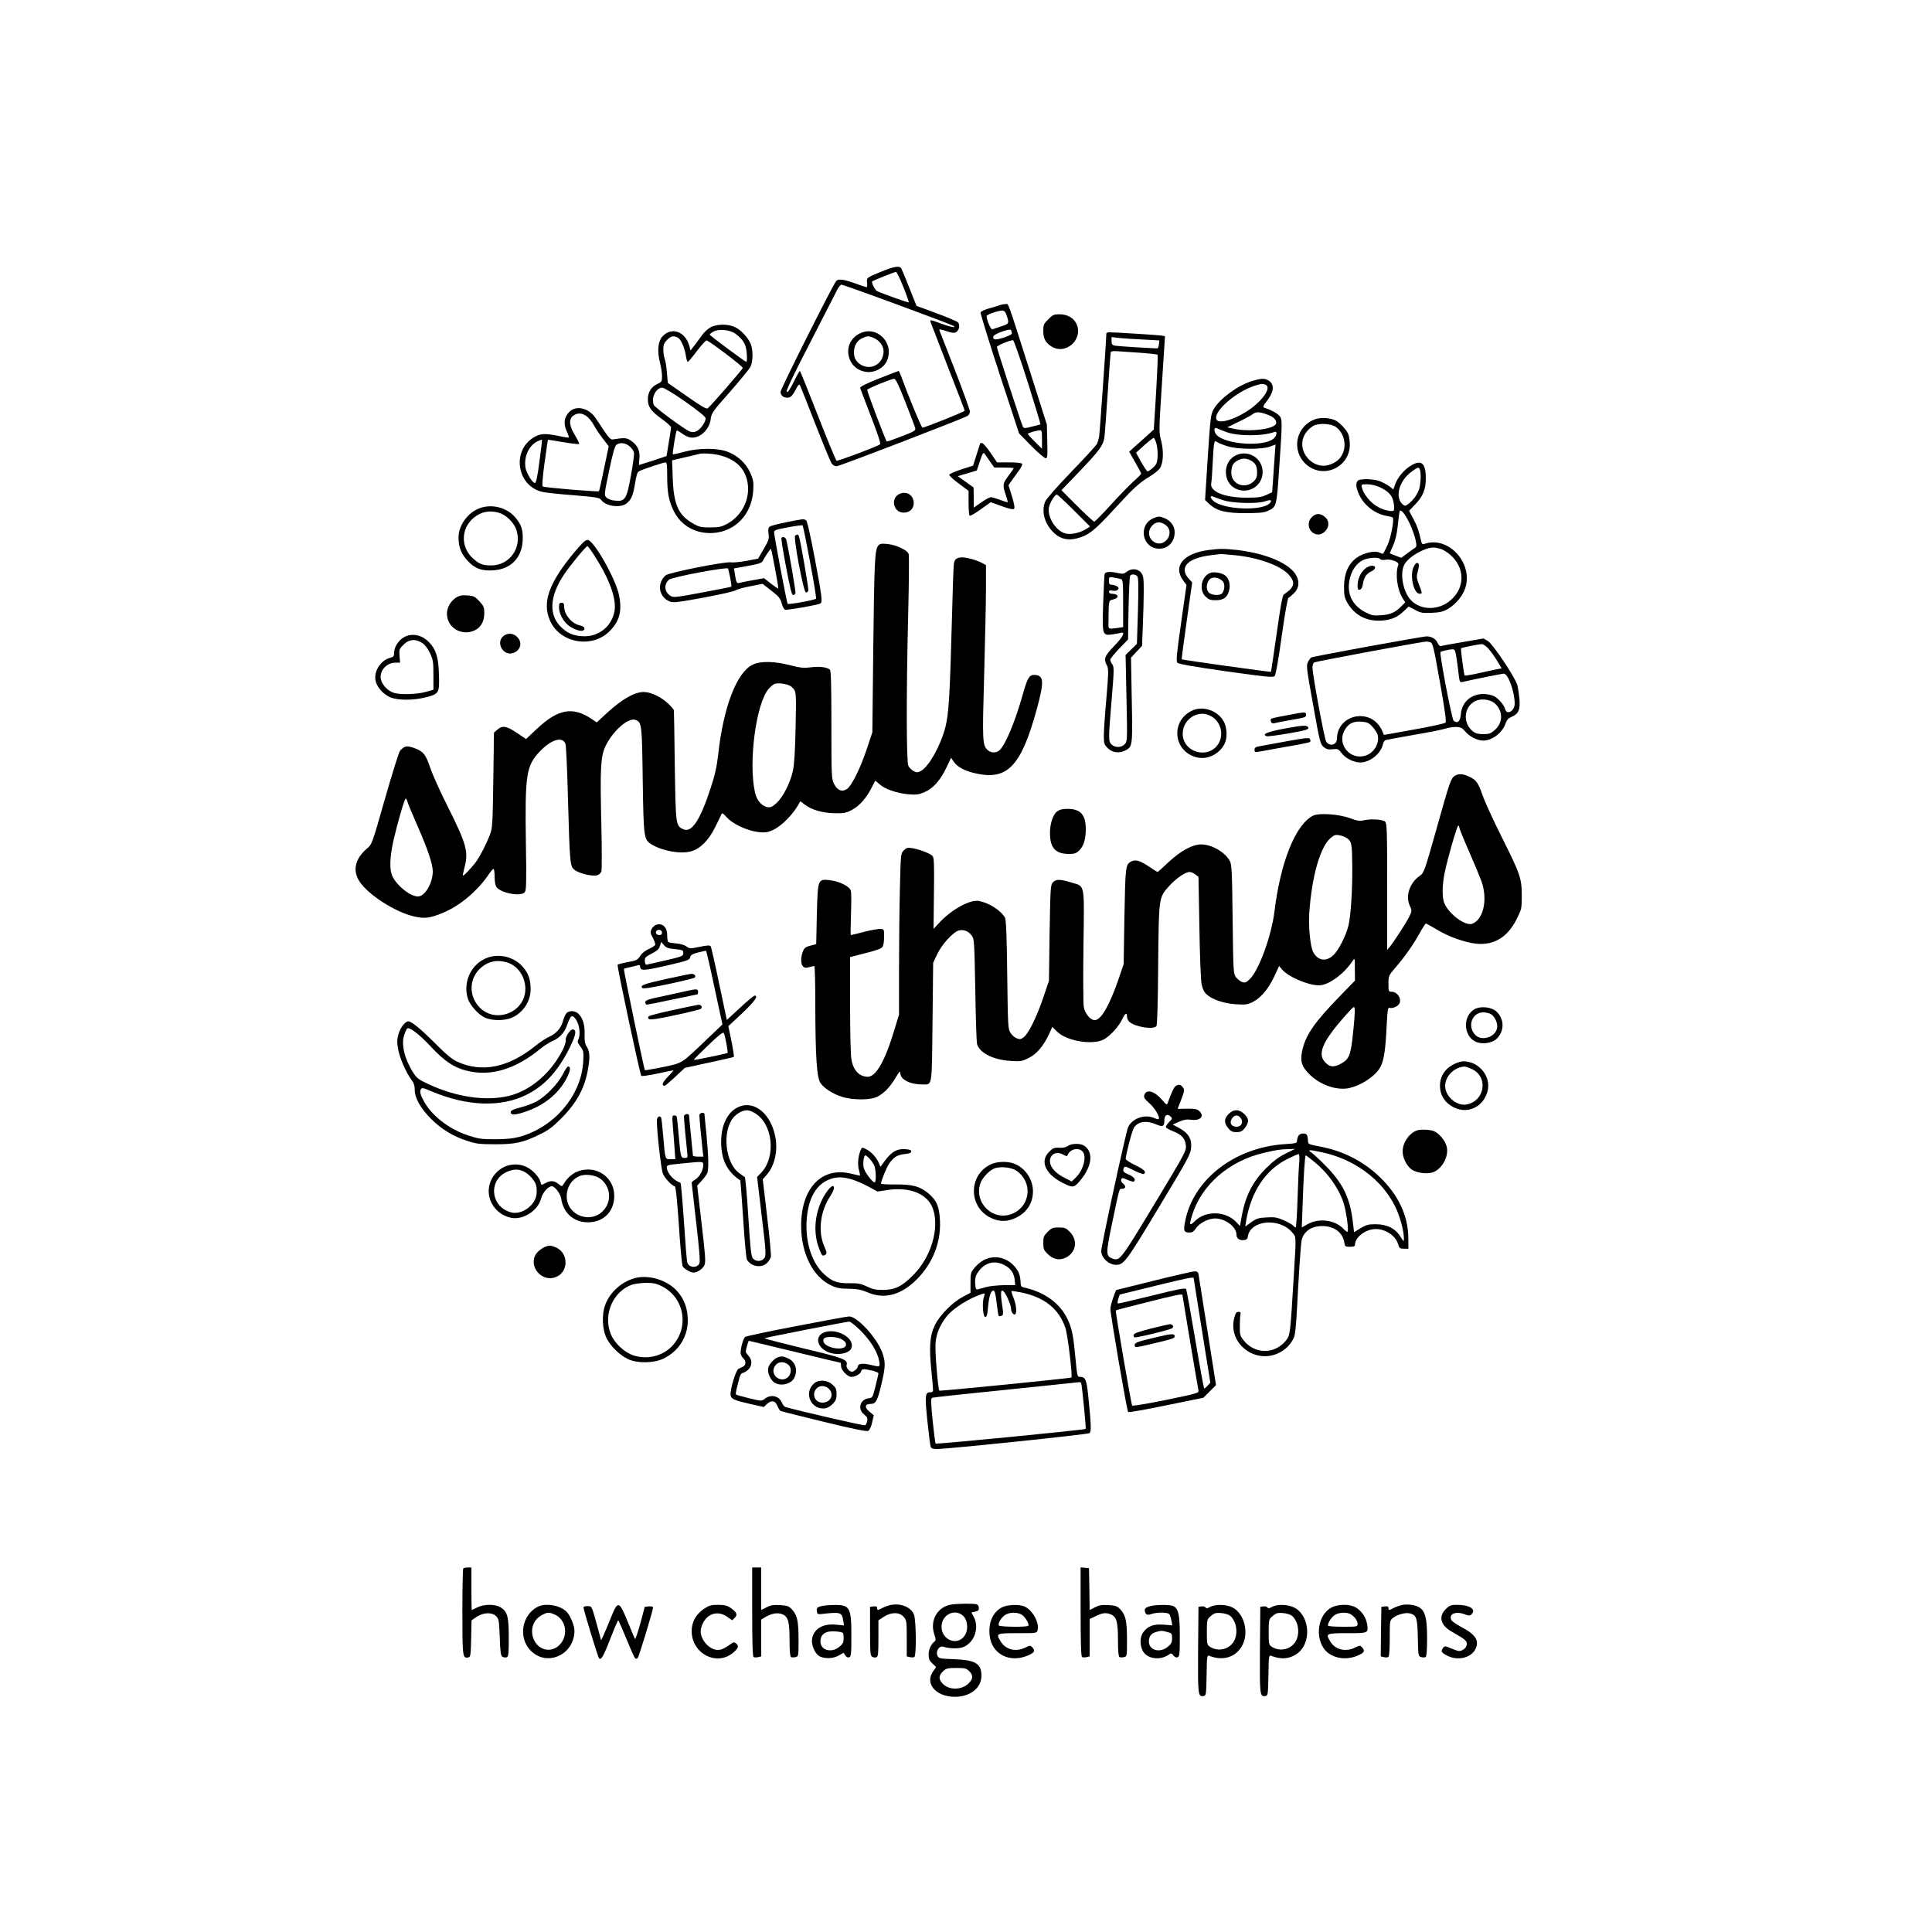 <?xml version="1.0" standalone="no"?>
<!DOCTYPE svg PUBLIC "-//W3C//DTD SVG 20010904//EN"
 "http://www.w3.org/TR/2001/REC-SVG-20010904/DTD/svg10.dtd">
<svg version="1.0" xmlns="http://www.w3.org/2000/svg"
 width="1500pt" height="1500pt" viewBox="0 0 1500 1500"
 preserveAspectRatio="xMidYMid meet">

<g transform="translate(0,1500) scale(0.1,-0.1)"
fill="#000000" stroke="none">
<path d="M6845 12892 c-118 -48 -118 -48 -113 -88 2 -19 1 -34 -4 -34 -4 0
-44 14 -90 30 -88 32 -130 37 -146 18 -29 -36 -432 -838 -432 -861 0 -31 31
-51 66 -43 16 4 33 23 50 58 20 39 28 48 35 37 4 -8 58 -143 119 -300 61 -156
118 -294 126 -306 9 -14 25 -23 39 -23 22 0 960 361 1015 390 12 6 20 21 20
35 0 13 -52 158 -116 322 -64 164 -119 304 -121 310 -3 9 13 6 52 -7 42 -14
62 -17 76 -10 27 15 35 58 16 78 -9 8 -85 40 -169 71 l-152 56 -56 140 c-30
77 -59 146 -63 153 -14 20 -58 13 -152 -26z m168 -119 c26 -64 45 -119 43
-121 -4 -4 -217 73 -247 88 -17 10 -45 67 -37 75 7 7 171 73 184 74 6 1 32
-52 57 -116z m-43 -139 c234 -86 429 -160 435 -165 18 -17 -23 -9 -105 21 -81
30 -81 30 -74 7 4 -12 65 -170 135 -350 71 -181 129 -332 129 -336 0 -7 -308
-131 -328 -131 -8 0 -102 225 -171 413 -6 15 -12 27 -14 27 -2 0 -71 -27 -153
-59 -99 -39 -148 -64 -146 -73 2 -7 40 -106 84 -221 48 -123 78 -211 72 -216
-16 -15 -327 -132 -339 -128 -5 3 -71 160 -145 351 -74 190 -137 346 -140 346
-3 0 -25 -39 -48 -86 -30 -60 -46 -84 -54 -76 -7 7 49 125 180 378 104 203
199 388 211 412 12 23 27 42 34 42 7 0 204 -70 437 -156z m59 -755 c39 -100
74 -191 77 -203 4 -19 -6 -25 -107 -64 -61 -24 -113 -42 -114 -40 -10 9 -155
393 -152 401 3 11 182 84 208 86 13 1 35 -44 88 -180z"/>
<path d="M6673 12410 c-143 -73 -102 -282 58 -298 61 -6 128 30 153 82 66 140
-75 285 -211 216z m111 -34 c44 -19 76 -61 76 -103 0 -93 -89 -150 -170 -108
-40 21 -60 53 -60 98 0 51 22 91 62 110 41 20 50 21 92 3z"/>
<path d="M7760 12630 c-14 -5 -51 -16 -83 -25 -32 -9 -61 -23 -64 -31 -2 -7
64 -222 147 -476 l152 -463 96 -98 c54 -55 103 -96 112 -95 13 3 14 22 11 132
l-3 129 -129 406 c-185 581 -167 531 -192 530 -12 0 -33 -4 -47 -9z m51 -67
c27 -73 26 -77 -38 -97 -32 -10 -63 -21 -69 -23 -11 -4 -44 74 -44 103 0 11
86 42 123 43 10 1 22 -10 28 -26z m39 -127 c0 -2 3 -11 6 -19 4 -11 -11 -20
-60 -37 -67 -22 -89 -20 -84 8 4 20 138 67 138 48z m129 -402 c56 -179 101
-327 99 -328 -1 -2 -31 -10 -66 -18 -57 -15 -63 -15 -71 1 -12 23 -201 603
-201 617 0 11 95 51 125 53 6 1 57 -146 114 -325z m111 -446 l0 -72 -55 54
c-30 30 -55 57 -55 61 0 7 63 26 93 28 15 1 17 -9 17 -71z"/>
<path d="M8139 12521 c-35 -34 -39 -44 -39 -87 0 -61 16 -92 59 -121 114 -77
259 55 196 178 -23 43 -71 69 -129 69 -43 0 -53 -4 -87 -39z"/>
<path d="M5517 12459 c-21 -11 -53 -41 -70 -66 -18 -25 -44 -61 -59 -80 l-27
-34 -9 35 c-31 112 -136 150 -207 76 -37 -38 -44 -116 -21 -206 9 -34 16 -81
16 -105 0 -41 -3 -45 -38 -61 -46 -22 -72 -63 -72 -118 0 -59 24 -92 107 -152
40 -28 73 -58 73 -67 -1 -9 -8 -62 -18 -119 l-17 -103 -105 -35 c-58 -18 -107
-34 -108 -34 -2 0 -1 21 2 48 8 58 -14 106 -64 140 -35 24 -52 25 -144 10 -14
-2 -31 15 -62 62 -24 36 -55 82 -69 103 -54 80 -151 103 -205 49 -40 -41 -47
-88 -21 -148 12 -26 20 -49 17 -51 -2 -2 -37 3 -77 12 -113 23 -149 20 -205
-17 -163 -111 -115 -373 76 -417 25 -6 135 -18 245 -26 178 -15 201 -19 213
-37 35 -49 148 -64 196 -27 38 30 51 62 67 157 10 64 17 86 32 94 27 14 188
68 204 68 10 0 13 -25 13 -104 0 -132 12 -195 52 -276 58 -114 173 -177 307
-168 173 13 298 147 309 329 4 67 1 83 -23 138 -34 75 -94 131 -174 163 -80
31 -225 31 -340 0 -46 -13 -85 -21 -87 -19 -5 4 23 178 30 184 2 3 20 -7 39
-21 18 -14 47 -29 64 -32 71 -14 151 57 161 143 5 44 15 59 148 209 78 89 150
177 160 195 21 42 22 131 2 180 -22 51 -77 109 -123 130 -54 25 -139 24 -188
-2z m196 -52 c60 -46 81 -84 85 -155 3 -38 1 -63 -5 -61 -19 8 -283 204 -283
211 0 4 12 14 28 23 43 24 132 15 175 -18z m-451 -28 c25 -13 54 -79 63 -141
4 -27 11 -48 15 -48 4 0 36 38 71 85 35 46 69 83 75 82 23 -5 284 -203 281
-214 -2 -11 -244 -290 -272 -313 -10 -8 -48 14 -161 93 l-149 104 -7 79 c-3
43 -11 92 -17 107 -6 16 -11 49 -11 73 0 37 6 51 29 75 32 31 50 35 83 18z
m58 -497 c98 -69 156 -116 158 -128 4 -26 -37 -86 -70 -102 -19 -9 -34 -9 -53
-2 -38 14 -272 187 -279 206 -22 57 17 134 66 134 13 0 91 -47 178 -108z
m-760 -118 c17 -15 40 -44 50 -64 11 -21 41 -67 68 -102 l48 -63 -36 -172
c-19 -94 -37 -174 -40 -177 -7 -6 -423 28 -436 37 -7 4 -1 70 14 184 14 98 25
178 26 179 0 1 54 -8 119 -19 65 -11 120 -17 123 -14 4 3 -11 33 -31 66 -45
73 -51 124 -16 152 32 27 74 24 111 -7z m-372 -348 c-15 -118 -26 -166 -35
-166 -19 0 -65 75 -73 118 -14 85 25 172 92 205 18 9 34 14 36 13 1 -2 -7 -78
-20 -170z m700 119 c16 -14 32 -36 34 -49 3 -13 -8 -92 -23 -175 -33 -185 -45
-206 -122 -198 -30 2 -56 12 -68 24 -19 19 -19 21 20 208 29 137 44 193 57
202 28 20 70 15 102 -12z m684 -66 c142 -30 224 -113 235 -239 11 -118 -53
-237 -158 -295 -47 -26 -64 -29 -134 -30 -71 0 -86 3 -135 31 -113 64 -150
147 -157 354 l-5 136 98 23 c55 13 104 24 109 26 23 8 98 4 147 -6z"/>
<path d="M8590 12412 c0 -38 -51 -767 -56 -797 -3 -22 -12 -50 -18 -62 -6 -13
-96 -110 -199 -217 -106 -110 -194 -210 -202 -230 -33 -78 -3 -180 73 -248 48
-43 105 -56 173 -38 91 24 135 59 284 221 156 170 200 211 284 261 30 18 63
45 75 60 28 39 33 131 11 217 -18 66 -17 78 6 439 l24 372 -30 5 c-32 4 -354
25 -399 25 -14 0 -26 -3 -26 -8z m283 -48 l128 -7 -3 -31 c-2 -17 -7 -31 -13
-31 -79 3 -307 17 -327 21 -23 5 -28 11 -28 36 l0 31 58 -7 c31 -3 115 -9 185
-12z m-20 -103 c70 -5 131 -12 134 -15 4 -3 -2 -135 -11 -294 l-18 -287 -61
-55 c-34 -30 -77 -69 -96 -86 l-34 -31 46 -81 c26 -45 47 -85 47 -89 0 -5 -27
-32 -59 -60 -32 -29 -112 -111 -177 -183 -65 -71 -122 -130 -128 -130 -6 0
-66 55 -133 122 l-122 122 142 148 c152 159 181 199 191 258 3 21 15 176 26
346 11 170 22 314 24 320 3 7 23 10 53 7 26 -2 106 -7 176 -12z m127 -712 c7
-28 10 -74 7 -102 -3 -41 -10 -56 -36 -79 -17 -15 -36 -28 -41 -28 -5 0 -27
33 -50 73 l-40 72 63 57 c34 31 67 57 74 58 6 0 16 -23 23 -51z m-641 -513
l124 -124 -33 -21 c-52 -31 -123 -45 -164 -31 -71 23 -134 125 -123 197 7 38
45 103 62 103 6 0 66 -56 134 -124z"/>
<path d="M9719 12041 c-111 -35 -248 -136 -295 -216 -24 -42 -26 -58 -47 -375
l-21 -332 36 -34 c57 -51 129 -69 283 -68 98 0 139 4 165 16 72 33 71 30 91
325 26 379 26 389 0 417 -20 21 -64 44 -114 60 -15 5 -12 13 23 58 54 72 56
129 3 157 -29 15 -57 13 -124 -8z m105 -27 c40 -15 9 -82 -71 -153 -110 -98
-290 -166 -309 -116 -24 61 153 215 300 261 48 15 59 16 80 8z m8 -230 c53
-17 81 -44 76 -71 -8 -44 -203 -69 -329 -42 l-51 11 88 43 c49 23 98 50 109
59 25 20 50 20 107 0z m-317 -136 c88 -36 289 -36 379 -2 26 10 20 -32 -9 -54
-74 -58 -335 -46 -427 20 -33 23 -41 76 -10 63 9 -4 40 -17 67 -27z m20 -114
c80 -24 262 -24 324 -2 l44 17 -6 -87 c-4 -48 -9 -131 -13 -186 l-7 -98 -46
-21 c-37 -17 -66 -21 -151 -21 -173 0 -289 47 -276 112 3 15 8 83 11 152 3 69
8 137 11 152 5 26 7 27 27 14 12 -8 49 -22 82 -32z m-40 -417 c74 -25 268 -30
328 -9 43 15 56 10 37 -13 -54 -65 -364 -53 -440 17 -25 23 -27 43 -2 33 9 -4
44 -17 77 -28z"/>
<path d="M9593 11464 c-101 -50 -100 -210 1 -258 99 -47 209 21 209 129 0 108
-112 177 -210 129z m117 -39 c37 -19 50 -43 50 -95 0 -30 -6 -47 -24 -65 -67
-67 -176 -27 -176 65 0 51 12 75 48 94 35 20 66 20 102 1z"/>
<path d="M10217 11747 c-156 -50 -197 -246 -74 -354 131 -115 337 -21 337 155
0 28 -5 63 -11 79 -12 33 -64 89 -99 108 -38 20 -111 26 -153 12z m155 -62
c90 -67 89 -212 -1 -270 -76 -49 -157 -39 -216 26 -72 80 -55 192 39 251 41
25 139 21 178 -7z"/>
<path d="M7610 11558 c-1 -2 -13 -41 -28 -88 l-27 -85 -93 -30 c-53 -17 -92
-35 -92 -42 0 -7 34 -38 75 -68 l75 -56 0 -94 c0 -52 4 -96 9 -99 5 -3 43 19
86 50 l77 55 86 -31 c57 -21 89 -27 95 -21 7 7 2 39 -16 97 l-27 87 25 36 c14
20 39 55 56 78 17 22 28 46 25 52 -5 7 -44 11 -101 11 l-94 0 -51 75 c-28 41
-57 75 -65 75 -8 0 -15 -1 -15 -2z m77 -142 l33 -46 75 0 c41 0 75 -2 75 -5 0
-3 -18 -30 -40 -59 -46 -60 -47 -72 -21 -149 11 -32 17 -57 13 -57 -4 0 -31 9
-60 20 -29 11 -60 20 -69 20 -9 0 -43 -18 -75 -41 l-58 -40 0 78 -1 78 -61 44
-62 44 74 22 74 22 24 73 c20 60 27 70 36 58 6 -9 26 -36 43 -62z"/>
<path d="M10948 11381 c-52 -33 -101 -94 -118 -147 l-12 -34 -32 25 c-18 13
-52 31 -75 40 -52 18 -152 20 -169 3 -19 -19 -14 -60 14 -116 40 -81 125 -144
213 -158 23 -4 43 -9 45 -13 11 -20 -16 -160 -43 -217 -16 -35 -32 -64 -35
-64 -3 0 -16 5 -29 11 -36 16 -125 -5 -175 -42 -64 -47 -97 -124 -97 -224 0
-69 4 -86 27 -127 58 -97 150 -144 267 -136 75 6 120 25 172 75 l36 34 49 -26
c44 -24 57 -26 130 -23 65 3 90 9 127 31 60 36 112 98 133 160 63 189 -122
400 -304 348 -30 -9 -32 -8 -38 17 -19 84 -29 113 -60 172 l-34 64 44 46 c62
63 86 119 86 205 0 123 -36 151 -122 96z m76 -27 c11 -29 6 -124 -9 -160 -17
-42 -44 -78 -80 -106 -22 -17 -28 -18 -42 -6 -67 55 -32 185 69 258 47 34 54
36 62 14z m-309 -138 c68 -32 97 -65 106 -123 4 -27 4 -52 0 -56 -14 -15 -93
6 -139 37 -50 33 -97 94 -108 139 -6 27 -6 27 42 27 30 0 68 -9 99 -24z m230
-281 c18 -38 38 -95 45 -125 10 -48 9 -56 -6 -65 -9 -5 -36 -25 -60 -43 l-45
-33 -44 17 c-25 9 -45 18 -45 19 0 1 12 28 26 59 17 38 29 87 36 153 5 54 12
104 14 112 8 24 43 -18 79 -94z m236 -195 c19 -5 54 -26 77 -46 116 -99 119
-254 6 -353 -93 -82 -234 -82 -311 1 -60 64 -86 205 -50 274 30 58 151 130
222 133 11 1 36 -4 56 -9z m-465 -81 c4 -6 20 -8 40 -5 41 8 109 -17 101 -38
-26 -66 -10 -192 33 -261 l20 -32 -32 -32 c-46 -47 -84 -63 -158 -68 -57 -4
-72 -1 -120 24 -102 53 -146 145 -121 257 15 67 52 121 99 145 40 22 127 28
138 10z"/>
<path d="M10973 10593 c-28 -68 4 -203 49 -203 22 0 22 2 -9 82 -15 41 -16 53
-5 93 7 26 10 51 7 56 -12 18 -26 8 -42 -28z"/>
<path d="M10625 10601 c-48 -21 -85 -84 -85 -147 0 -28 4 -35 17 -32 12 2 20
16 24 41 9 55 26 82 66 101 51 24 30 58 -22 37z"/>
<path d="M6990 11168 c-79 -29 -58 -148 27 -148 46 0 77 30 77 73 0 60 -50 95
-104 75z"/>
<path d="M3726 11055 c-93 -33 -166 -133 -166 -227 0 -75 19 -124 67 -178 57
-63 109 -84 201 -78 136 7 224 96 230 232 4 82 -10 125 -60 182 -65 74 -178
103 -272 69z m147 -36 c52 -14 112 -71 133 -124 53 -139 -45 -285 -192 -285
-65 0 -92 10 -139 52 -100 87 -98 234 3 318 57 47 121 60 195 39z"/>
<path d="M10185 10985 c-50 -49 -17 -135 51 -135 37 0 77 41 77 80 0 24 -7 40
-27 57 -35 30 -71 29 -101 -2z"/>
<path d="M8954 10976 c-121 -53 -86 -236 46 -236 70 0 120 53 120 128 0 47
-29 88 -76 108 -41 17 -50 17 -90 0z m104 -59 c31 -28 30 -80 -3 -112 -71 -72
-178 28 -115 108 32 40 75 42 118 4z"/>
<path d="M6103 10945 c-62 -12 -119 -27 -127 -34 -11 -10 -14 -24 -9 -56 5
-39 1 -52 -38 -118 l-43 -74 -93 -18 c-51 -9 -104 -14 -117 -11 -37 9 -484
-79 -508 -101 -70 -63 -54 -168 32 -203 27 -11 60 -7 263 30 127 24 239 49
247 56 9 7 60 22 113 32 l98 19 68 -53 c58 -45 70 -60 80 -98 6 -24 17 -46 26
-50 15 -5 256 37 275 49 17 11 12 53 -44 350 -34 179 -59 291 -68 296 -17 11
-23 11 -155 -16z m186 -307 c29 -153 50 -282 47 -286 -6 -10 -214 -48 -221
-40 -6 6 -105 529 -105 555 0 17 16 22 108 39 59 11 110 18 113 15 4 -3 30
-131 58 -283z m-271 -56 c16 -84 27 -152 24 -152 -3 0 -29 18 -58 40 l-52 41
-89 -16 c-48 -9 -96 -18 -105 -21 -18 -5 -23 5 -33 72 l-6 41 106 19 c85 15
109 23 117 39 24 44 60 97 64 93 2 -3 17 -73 32 -156z m-348 -71 c6 -34 10
-64 8 -66 -2 -2 -103 -22 -226 -45 -210 -39 -225 -41 -248 -25 -47 30 -51 90
-9 125 24 20 448 100 457 86 3 -6 11 -40 18 -75z"/>
<path d="M6174 10842 c-17 -10 65 -442 83 -442 8 0 16 6 19 14 4 11 -57 367
-72 419 -6 18 -13 21 -30 9z"/>
<path d="M6067 10823 c-3 -5 13 -106 36 -225 29 -156 44 -218 54 -218 8 0 16
6 19 14 4 10 -49 318 -71 414 -5 21 -29 30 -38 15z"/>
<path d="M4464 10718 c-201 -240 -257 -393 -194 -536 79 -181 340 -221 473
-72 70 76 87 153 63 270 -27 128 -193 421 -242 428 -16 2 -40 -19 -100 -90z
m156 -40 c113 -176 168 -330 151 -423 -21 -115 -117 -195 -232 -195 -74 0
-124 18 -173 62 -108 95 -103 245 14 419 50 74 170 219 181 219 4 0 31 -37 59
-82z"/>
<path d="M4340 10285 c0 -45 30 -105 70 -138 39 -33 106 -55 121 -40 16 16 4
30 -31 38 -62 14 -120 84 -120 145 0 23 -4 30 -20 30 -16 0 -20 -7 -20 -35z"/>
<path d="M6819 10764 c-27 -31 -31 -116 -39 -799 l-7 -650 -42 -127 c-51 -152
-116 -284 -153 -312 -39 -28 -77 -14 -103 39 -19 38 -20 60 -20 457 0 296 -3
420 -11 428 -20 20 -84 28 -148 19 -54 -7 -78 -5 -161 16 -125 32 -231 34
-292 4 -123 -59 -227 -330 -267 -697 -11 -97 -25 -159 -59 -262 -82 -251 -147
-348 -212 -318 -59 26 -59 34 -66 498 -3 234 -6 426 -7 427 -48 70 -141 129
-216 139 -74 11 -180 -47 -312 -169 l-71 -66 -38 26 c-148 100 -263 79 -428
-77 l-83 -78 -65 44 c-84 57 -116 64 -155 31 l-29 -25 -5 -369 c-5 -342 -7
-372 -26 -423 -28 -72 -70 -155 -104 -205 -31 -44 -100 -118 -106 -113 -2 2 3
28 11 58 34 127 19 182 -131 482 -58 115 -119 251 -135 301 -34 102 -55 126
-131 152 -50 17 -68 13 -101 -22 -10 -11 -61 -175 -118 -374 -101 -354 -101
-354 -140 -387 -93 -80 -114 -172 -57 -257 68 -103 277 -237 422 -270 82 -19
124 -14 223 27 132 54 270 170 357 299 18 27 36 46 39 42 4 -3 7 -31 7 -60 0
-30 5 -63 11 -75 27 -50 195 -84 224 -44 11 15 13 83 8 375 -8 540 2 604 108
717 89 93 176 119 199 59 5 -13 14 -196 19 -407 15 -527 16 -542 51 -571 32
-27 136 -53 175 -43 14 4 29 17 34 29 4 12 4 173 0 357 -11 444 -6 536 32 617
56 118 178 224 232 204 50 -19 51 -28 57 -466 7 -454 8 -464 71 -502 84 -51
224 -75 304 -53 71 20 137 85 188 189 24 48 46 94 49 101 3 11 14 4 36 -21 67
-76 235 -137 323 -118 74 17 175 106 236 209 l17 29 33 -25 c55 -42 138 -66
233 -68 77 -1 90 2 139 29 57 31 111 94 151 175 12 25 24 46 25 48 1 1 16 -11
34 -27 39 -37 135 -70 226 -78 60 -5 79 -2 123 17 67 29 123 92 170 191 l36
76 21 -31 c28 -42 89 -74 177 -92 242 -52 347 61 468 502 59 216 55 264 -22
264 -37 0 -52 -25 -87 -151 -60 -213 -135 -392 -181 -434 -25 -22 -65 -22 -90
0 -43 39 -44 61 -29 590 8 275 14 578 14 674 l0 174 -40 21 c-22 11 -67 26
-100 33 -68 14 -101 2 -109 -40 -3 -12 -10 -218 -16 -457 -15 -564 -24 -715
-50 -815 -37 -145 -129 -308 -191 -341 -25 -13 -32 -13 -57 0 -15 8 -33 26
-40 41 -15 34 -16 564 -1 1172 6 245 8 456 4 470 -7 31 -93 72 -167 80 -44 4
-56 2 -69 -13z m-692 -1085 c12 -4 30 -20 39 -34 15 -23 16 -53 11 -293 -4
-185 -10 -288 -21 -337 -21 -95 -77 -204 -127 -250 -35 -31 -46 -36 -73 -31
-44 9 -82 54 -95 117 -51 235 9 685 106 800 15 17 36 35 47 39 21 9 74 4 113
-11z m-2963 -905 c4 -14 40 -102 81 -195 76 -172 115 -289 115 -344 0 -92 -61
-195 -115 -195 -58 0 -157 77 -196 152 -27 52 -24 148 6 283 33 144 86 325 95
325 4 0 11 -12 14 -26z"/>
<path d="M9385 10730 c-198 -26 -281 -126 -198 -238 l25 -33 -42 -296 c-36
-253 -40 -297 -28 -309 9 -10 138 -32 377 -66 314 -44 364 -49 377 -37 9 10
28 114 55 309 25 177 46 297 53 299 6 2 26 19 44 37 36 36 43 84 18 133 -49
95 -233 174 -461 201 -100 11 -133 11 -220 0z m197 -40 c188 -18 362 -81 426
-154 52 -60 43 -96 -40 -151 -11 -7 -26 -88 -56 -304 -23 -161 -43 -295 -44
-297 -4 -3 -688 92 -693 97 -2 2 16 137 39 300 l42 297 -28 31 c-57 64 -32
125 66 157 43 15 79 21 181 32 6 1 53 -3 107 -8z"/>
<path d="M9394 10551 c-68 -29 -87 -130 -35 -182 25 -24 38 -29 78 -29 59 0
88 18 103 66 15 45 6 95 -23 122 -25 24 -92 36 -123 23z m99 -64 c19 -21 16
-68 -5 -94 -15 -18 -78 -16 -100 4 -33 29 -19 102 22 116 25 8 64 -4 83 -26z"/>
<path d="M8748 10561 c-20 -16 -31 -18 -64 -11 -63 15 -102 12 -108 -7 -2 -10
-7 -113 -11 -229 -8 -247 -7 -250 74 -239 25 4 54 9 64 12 37 10 15 -33 -53
-103 -75 -77 -83 -100 -55 -153 12 -25 12 -54 -5 -252 -11 -123 -20 -254 -20
-291 0 -61 3 -69 31 -97 35 -35 89 -42 137 -17 55 28 56 36 49 393 l-6 327 43
46 43 46 6 159 c4 88 7 210 7 271 0 97 -3 115 -21 138 -25 32 -75 35 -111 7z
m82 -36 c9 -11 10 -75 5 -269 l-8 -255 -44 -43 -44 -43 7 -336 c7 -335 7 -336
-15 -358 -27 -27 -75 -27 -101 -1 -25 25 -25 40 1 351 19 227 19 251 5 271 -9
12 -16 29 -16 36 0 8 31 46 69 86 l69 71 4 241 c3 133 8 246 12 253 10 16 41
14 56 -4z m-127 -21 c15 -5 17 -23 17 -189 l0 -184 -47 -7 c-68 -9 -68 -9 -67
38 2 179 1 176 34 183 53 12 47 44 -7 45 -14 0 -23 6 -23 15 0 11 7 13 28 9
38 -8 63 19 33 35 -11 6 -29 11 -40 11 -17 0 -21 6 -21 31 0 31 1 31 38 25 20
-4 45 -9 55 -12z"/>
<path d="M3542 10361 c-43 -28 -72 -77 -72 -126 0 -108 115 -177 216 -129 48
23 74 70 74 133 0 46 -4 56 -38 93 -35 37 -45 42 -93 45 -42 3 -61 0 -87 -16z"/>
<path d="M3913 10065 c-70 -49 -6 -165 74 -134 56 21 71 82 28 124 -28 29 -70
32 -102 10z"/>
<path d="M3132 10050 c-41 -25 -72 -76 -72 -117 0 -27 -5 -34 -27 -39 -75 -18
-130 -101 -118 -175 9 -51 56 -106 113 -132 57 -25 176 -26 273 -2 108 27 112
32 107 179 -4 133 -22 193 -76 249 -57 60 -138 75 -200 37z m144 -41 c21 -12
43 -41 61 -77 25 -52 28 -66 28 -172 l0 -115 -60 -17 c-68 -19 -193 -23 -244
-8 -44 12 -87 54 -101 96 -22 66 35 139 110 139 l36 0 -4 52 c-4 49 -2 55 31
88 42 42 91 47 143 14z"/>
<path d="M10618 9980 c-234 -43 -431 -81 -437 -84 -6 -4 -18 -20 -26 -36 -14
-26 -11 -52 40 -332 51 -286 55 -304 81 -327 23 -19 36 -22 71 -18 39 4 45 2
69 -30 31 -41 94 -72 144 -73 76 0 162 69 177 142 3 15 13 30 22 32 9 3 108
21 221 41 113 19 223 41 245 49 22 7 58 12 81 12 34 -1 46 -7 70 -35 32 -39
95 -71 139 -71 71 0 151 62 175 135 8 25 21 39 45 49 55 23 69 55 62 139 -4
40 -11 88 -17 109 -17 60 -190 319 -228 341 l-34 20 -161 -28 c-89 -15 -167
-29 -172 -31 -6 -3 -16 9 -23 24 -14 32 -50 53 -90 51 -15 -1 -219 -36 -454
-79z m486 34 c21 -8 26 -30 82 -347 33 -186 44 -271 37 -278 -6 -6 -116 -30
-244 -53 l-234 -42 -13 30 c-32 73 -95 116 -172 116 -101 0 -180 -77 -180
-175 0 -49 -57 -65 -84 -22 -14 23 -106 520 -106 575 0 17 6 34 13 39 11 7
826 159 869 162 9 0 23 -2 32 -5z m450 -48 c17 -18 48 -61 68 -94 l37 -61 -57
-11 c-31 -7 -95 -20 -142 -31 -46 -10 -86 -16 -88 -14 -6 5 -33 207 -28 212 4
5 134 31 160 32 10 1 33 -14 50 -33z m-245 -80 c6 -41 14 -99 17 -130 6 -50 9
-55 28 -51 86 20 309 65 321 65 34 0 85 -140 85 -234 0 -56 -61 -91 -74 -42
-8 33 -52 83 -88 102 -16 8 -51 15 -78 16 -99 0 -170 -62 -178 -157 -5 -57
-25 -75 -56 -51 -14 11 -112 523 -102 534 7 6 66 20 92 21 19 1 23 -7 33 -73z
m301 -351 c61 -59 59 -148 -6 -204 -29 -26 -43 -31 -88 -31 -39 0 -60 6 -80
21 -77 61 -74 179 7 230 48 30 127 22 167 -16z m-954 -178 c19 -20 36 -48 40
-62 17 -67 -30 -144 -99 -163 -117 -33 -217 90 -159 196 28 53 68 74 131 69
47 -3 59 -9 87 -40z"/>
<path d="M9260 9485 c-174 -78 -153 -319 31 -365 82 -21 175 24 216 104 23 45
21 123 -5 173 -44 84 -158 125 -242 88z m140 -44 c99 -52 110 -195 20 -258
-80 -56 -203 -16 -231 77 -38 128 96 243 211 181z"/>
<path d="M10005 9449 c-148 -28 -144 -26 -138 -49 4 -13 11 -19 22 -16 9 3 57
12 106 21 147 26 145 25 145 46 0 23 -4 23 -135 -2z"/>
<path d="M9966 9342 c-131 -25 -171 -43 -132 -58 8 -3 85 7 171 22 128 22 155
30 153 43 -5 23 -37 22 -192 -7z"/>
<path d="M9990 9245 c-96 -18 -192 -35 -212 -39 -30 -5 -38 -12 -38 -28 0 -17
5 -20 28 -15 15 3 110 20 212 38 102 17 188 35 191 38 4 3 4 13 0 22 -5 13
-26 12 -181 -16z"/>
<path d="M11293 8975 c-29 -20 -38 -46 -143 -421 -90 -319 -95 -332 -126 -353
-79 -55 -113 -155 -79 -232 18 -39 18 -41 -4 -87 -24 -48 -114 -187 -150 -232
l-21 -25 0 491 c0 433 -2 493 -16 505 -20 17 -109 23 -161 11 -36 -8 -53 -6
-110 15 -88 33 -244 43 -289 20 -136 -70 -252 -359 -299 -742 -23 -192 -122
-462 -194 -529 -26 -25 -35 -28 -58 -20 -14 5 -35 22 -47 37 -20 28 -21 41
-26 450 -4 374 -7 426 -22 453 -37 67 -135 125 -217 128 -69 2 -163 -48 -260
-139 -43 -41 -81 -75 -84 -75 -2 0 -35 20 -71 45 -68 45 -101 54 -136 35 -41
-22 -43 -42 -50 -425 l-6 -370 -42 -124 c-70 -201 -134 -311 -182 -311 -36 0
-77 51 -86 105 -4 27 -5 242 -2 478 6 494 15 452 -100 487 -82 25 -114 25
-138 -1 -18 -20 -19 -46 -25 -393 l-5 -371 -43 -127 c-51 -152 -116 -284 -153
-311 -23 -17 -31 -18 -55 -8 -16 6 -38 26 -49 44 -18 30 -19 59 -24 452 -3
294 -9 426 -17 440 -34 58 -123 115 -203 130 -70 13 -219 -70 -314 -176 l-38
-41 3 275 c3 216 1 278 -10 290 -15 19 -99 52 -158 62 -36 6 -46 3 -66 -17
-23 -23 -24 -27 -30 -288 -4 -146 -7 -428 -7 -626 l0 -361 -35 -115 c-74 -247
-144 -368 -208 -368 -67 1 -113 51 -127 137 -6 32 -10 223 -10 425 l0 367 38
10 c20 5 73 19 116 30 43 11 86 26 94 35 10 10 15 36 16 78 1 61 0 63 -25 66
-14 2 -72 -8 -127 -22 -55 -15 -103 -26 -106 -26 -3 0 -2 71 1 158 3 88 3 171
-1 186 -8 34 -91 75 -168 83 -88 9 -89 7 -96 -267 l-5 -230 -45 -12 c-36 -9
-47 -17 -58 -44 -18 -44 -18 -99 1 -118 12 -11 23 -12 47 -5 18 5 36 9 40 9 5
0 8 -141 8 -312 1 -381 11 -545 37 -591 24 -42 94 -88 169 -112 87 -28 225
-27 279 2 52 28 95 73 139 147 30 49 36 55 36 34 0 -48 74 -87 165 -87 86 -1
79 -39 85 481 l5 463 32 68 c36 76 124 172 168 183 37 9 74 -5 99 -39 20 -27
21 -43 28 -420 3 -216 10 -405 13 -420 18 -71 124 -125 262 -134 75 -5 87 -3
138 22 63 30 117 94 160 187 l25 55 38 -37 c72 -72 272 -106 360 -61 48 25
116 98 144 156 24 50 38 58 38 22 0 -13 8 -31 18 -40 44 -40 186 -63 210 -34
7 8 12 177 14 477 5 528 4 520 86 612 53 58 125 108 158 108 12 0 32 -9 45
-19 l24 -19 7 -389 c3 -213 11 -413 17 -443 8 -39 19 -62 40 -81 43 -40 134
-70 228 -76 70 -5 87 -3 126 16 64 31 123 100 169 197 l39 84 24 -28 c47 -56
201 -122 285 -122 74 0 192 85 262 190 17 24 17 23 17 -64 l1 -89 -122 -126
c-185 -190 -255 -290 -283 -399 -23 -90 -14 -134 41 -192 82 -88 212 -137 312
-119 99 19 215 96 252 170 25 48 38 137 46 318 7 130 9 141 25 136 19 -6 59
10 71 29 25 36 -11 96 -57 96 -24 0 -25 2 -25 63 0 61 1 63 56 127 76 89 133
171 185 263 23 42 46 77 49 77 4 0 43 -22 87 -48 93 -56 219 -100 307 -109
137 -13 244 53 313 195 37 74 38 79 38 181 -1 134 -11 163 -160 461 -62 124
-127 265 -144 315 -36 102 -50 120 -106 146 -49 23 -84 24 -112 4z m37 -400
c0 -8 34 -91 75 -184 41 -93 84 -198 97 -233 50 -141 16 -296 -71 -330 -53
-20 -180 73 -217 159 -18 42 -18 135 1 231 23 113 97 372 107 372 4 0 8 -7 8
-15z m-870 -84 c35 -25 38 -45 39 -231 1 -180 -12 -373 -30 -448 -19 -75 -73
-184 -113 -224 -57 -58 -124 -49 -161 21 -22 44 -37 195 -30 301 19 284 85
516 166 584 27 23 39 27 68 21 20 -3 47 -14 61 -24z m45 -1512 c-18 -172 -29
-201 -93 -237 -47 -26 -79 -28 -108 -4 -85 68 -47 165 145 381 66 73 66 73 69
43 2 -17 -4 -99 -13 -183z"/>
<path d="M8206 8699 c-36 -29 -60 -115 -53 -196 7 -94 51 -133 147 -133 43 0
56 5 80 28 34 34 50 87 50 165 0 112 -41 157 -143 157 -40 0 -61 -6 -81 -21z"/>
<path d="M5092 7819 c-12 -5 -27 -20 -34 -34 -10 -23 -8 -33 12 -69 12 -24 20
-48 16 -54 -4 -6 -27 -20 -51 -31 -24 -10 -51 -32 -61 -48 -25 -38 -29 -40
-107 -54 -37 -7 -70 -16 -72 -19 -6 -10 174 -853 184 -863 4 -4 61 4 125 18
65 14 120 25 124 25 3 0 -15 -22 -42 -49 -42 -43 -53 -71 -26 -71 4 0 42 31
83 70 l74 69 188 41 c104 22 191 42 193 45 2 2 -6 57 -19 121 l-24 117 108
101 c96 91 128 136 96 136 -7 0 -58 -43 -114 -95 l-102 -94 -59 280 c-32 154
-62 286 -66 292 -5 9 -27 8 -85 -4 -74 -15 -79 -15 -104 3 -14 11 -48 21 -78
23 -29 3 -57 7 -62 11 -5 3 -9 27 -9 53 0 64 -38 98 -88 80z m48 -59 c0 -13
-7 -20 -19 -20 -22 0 -35 15 -26 30 12 19 45 11 45 -10z m101 -129 c60 -6 64
-8 64 -31 0 -23 -7 -26 -140 -57 -77 -18 -143 -32 -146 -33 -13 0 -18 45 -6
57 7 7 33 23 57 35 33 17 47 31 54 54 l9 31 22 -25 c17 -20 34 -26 86 -31z
m306 -298 l62 -287 -124 -118 c-199 -190 -182 -180 -339 -213 -75 -15 -138
-26 -139 -24 -7 9 -167 782 -163 786 2 3 24 9 48 14 24 5 51 12 61 15 11 3 17
0 17 -9 0 -36 24 -35 205 6 164 38 180 44 183 64 3 23 25 31 123 52 3 0 33
-128 66 -286z m93 -436 c7 -37 11 -70 9 -72 -6 -5 -260 -58 -263 -54 -1 2 49
53 112 113 85 82 116 106 122 95 4 -8 13 -45 20 -82z"/>
<path d="M5171 7399 c-176 -39 -204 -50 -184 -70 7 -7 67 2 204 31 107 23 198
45 203 50 13 13 -3 30 -27 29 -12 -1 -100 -19 -196 -40z"/>
<path d="M5345 7309 c-22 -5 -106 -23 -187 -41 -126 -26 -148 -34 -148 -49 0
-11 6 -19 13 -19 6 0 97 18 200 40 103 22 190 40 192 40 3 0 5 9 5 20 0 22
-11 23 -75 9z"/>
<path d="M5225 7158 c-99 -21 -184 -43 -189 -49 -6 -6 -6 -13 1 -20 9 -9 60
-2 204 29 105 22 196 45 201 50 14 14 1 32 -20 31 -9 -1 -98 -19 -197 -41z"/>
<path d="M3786 7565 c-125 -45 -194 -185 -154 -317 15 -51 82 -126 133 -149
54 -25 156 -25 210 0 87 39 144 126 145 220 0 74 -17 124 -59 172 -66 78 -179
108 -275 74z m147 -36 c91 -25 153 -122 145 -224 -14 -170 -231 -250 -352
-129 -91 91 -85 234 12 314 57 47 121 60 195 39z"/>
<path d="M11444 7162 c-87 -55 -82 -201 9 -248 48 -25 130 -15 167 21 61 59
61 151 0 210 -40 38 -128 47 -176 17z m135 -38 c30 -21 51 -71 44 -107 -13
-69 -118 -103 -168 -53 -66 66 -27 176 62 176 21 0 49 -7 62 -16z"/>
<path d="M4397 7133 c-8 -10 -20 -37 -26 -60 -15 -55 -52 -98 -106 -122 -25
-11 -71 -41 -104 -68 -213 -172 -418 -214 -611 -126 -41 19 -87 57 -176 147
-107 107 -179 166 -203 166 -25 0 -61 -46 -76 -95 -13 -46 -14 -66 -4 -120 12
-69 62 -184 104 -239 18 -24 25 -45 25 -77 0 -64 44 -142 125 -224 82 -82 168
-135 280 -172 70 -23 97 -27 215 -27 158 -1 222 13 350 76 69 33 101 58 170
127 126 128 187 246 210 410 11 77 7 112 -18 151 -11 18 -15 44 -13 91 2 72
-13 123 -48 158 -26 26 -72 27 -94 4z m83 -63 c22 -42 26 -110 10 -141 -9 -15
-5 -26 16 -54 25 -33 26 -40 22 -118 -15 -264 -226 -511 -498 -584 -44 -12
-103 -18 -185 -18 -106 0 -130 3 -209 29 -156 51 -295 162 -354 283 -19 38
-23 57 -16 72 9 19 12 18 94 -16 269 -112 529 -121 725 -24 144 71 250 187
340 371 47 97 53 132 24 138 -20 4 -62 -60 -57 -85 3 -10 -7 -40 -20 -68 -91
-184 -252 -323 -423 -364 -179 -42 -405 -9 -621 91 -76 35 -92 47 -119 89 -67
104 -95 219 -72 289 8 25 19 49 23 54 16 17 95 -43 186 -141 103 -110 174
-159 273 -185 189 -49 383 9 581 173 25 21 66 46 91 57 50 22 89 62 108 113
27 72 31 79 46 79 8 0 24 -18 35 -40z"/>
<path d="M4369 6658 c-38 -74 -133 -172 -206 -211 -28 -15 -85 -36 -125 -46
-58 -15 -73 -23 -73 -37 0 -25 45 -21 132 11 138 50 245 141 304 257 29 57 32
88 9 88 -5 0 -24 -28 -41 -62z"/>
<path d="M11295 6741 c-74 -34 -115 -95 -115 -171 0 -76 41 -137 115 -171 105
-49 223 10 254 128 31 114 -66 234 -189 233 -14 0 -43 -9 -65 -19z m132 -41
c130 -59 103 -248 -40 -275 -77 -15 -167 63 -167 144 0 75 72 147 150 150 8 0
34 -8 57 -19z"/>
<path d="M9128 6568 c-15 -11 -30 -45 -62 -132 -6 -17 -11 -14 -42 23 -61 71
-124 89 -140 38 -5 -17 2 -29 39 -62 43 -37 86 -110 73 -123 -3 -3 -17 0 -31
6 -74 34 -171 2 -206 -68 -16 -32 -209 -922 -209 -963 0 -53 59 -107 115 -107
60 0 77 22 331 444 230 382 248 415 252 466 5 70 -22 113 -93 152 l-50 27 49
22 c38 16 59 20 96 15 71 -9 104 29 60 69 -16 14 -36 18 -94 17 l-73 -1 28 72
c24 62 26 75 15 92 -17 25 -36 29 -58 13z m-51 -280 c-16 -16 -27 -33 -25 -39
2 -7 26 -20 53 -31 69 -26 96 -56 102 -109 5 -43 -2 -56 -245 -459 -264 -437
-268 -442 -326 -421 -51 20 -51 38 -1 277 59 281 54 264 75 264 29 0 35 21 11
39 -14 11 -20 23 -16 33 6 15 10 15 48 -2 23 -10 45 -16 49 -14 20 13 4 36
-37 54 -45 19 -50 26 -39 54 5 13 17 10 75 -20 39 -19 74 -32 79 -29 24 15 4
35 -65 68 -41 20 -75 42 -75 49 2 39 49 220 64 243 31 47 95 58 168 27 56 -24
68 -19 68 28 0 43 23 57 50 30 13 -13 12 -17 -13 -42z"/>
<path d="M5735 6406 c-85 -37 -136 -139 -136 -270 0 -141 46 -233 149 -301 1
-1 11 -135 22 -298 10 -163 23 -305 29 -316 30 -55 114 -69 156 -27 13 13 27
35 30 48 3 12 -10 153 -29 312 l-34 290 34 39 c58 69 83 177 65 283 -32 184
-163 294 -286 240z m127 -49 c140 -84 165 -341 46 -464 l-30 -31 36 -303 c33
-275 35 -305 21 -326 -19 -28 -65 -31 -89 -4 -14 15 -20 69 -36 321 -10 167
-23 306 -27 310 -4 3 -25 18 -45 33 -107 78 -133 322 -45 429 27 33 73 58 107
58 14 0 42 -10 62 -23z"/>
<path d="M9539 6351 c-36 -36 -37 -70 -3 -110 20 -25 34 -31 64 -31 30 0 44 6
64 31 14 17 26 42 26 56 0 36 -51 83 -90 83 -22 0 -41 -9 -61 -29z m94 -32
c28 -39 -5 -79 -52 -64 -27 8 -34 34 -16 61 19 30 49 31 68 3z"/>
<path d="M5430 6341 c0 -20 16 -195 25 -273 l6 -48 -41 0 c-22 0 -40 3 -40 8
0 4 -7 72 -15 152 -8 80 -15 151 -15 158 0 21 -40 14 -40 -7 0 -20 16 -195 25
-273 5 -46 5 -48 -19 -48 -31 0 -31 1 -47 180 -6 74 -13 138 -16 143 -2 4 -11
7 -20 7 -14 0 -15 -11 -9 -82 3 -46 9 -122 13 -170 l6 -88 -36 0 c-44 0 -42
-7 -58 180 -6 74 -13 138 -16 143 -12 20 -33 5 -33 -24 0 -92 33 -378 47 -412
15 -35 66 -90 92 -98 8 -3 18 -104 32 -303 10 -164 24 -306 29 -317 12 -21 60
-49 85 -49 30 0 72 29 85 59 10 25 6 77 -23 323 l-34 293 32 35 c18 19 38 45
44 57 15 29 13 127 -4 303 -8 80 -15 151 -15 158 0 21 -40 14 -40 -7z m30
-387 c0 -39 -29 -92 -61 -111 -16 -10 -29 -21 -29 -25 0 -5 16 -143 35 -309
25 -213 32 -305 25 -319 -21 -38 -81 -33 -94 8 -4 10 -15 153 -26 318 -11 164
-23 300 -27 301 -52 18 -100 70 -105 113 -3 25 -1 25 107 36 177 18 175 18
175 -12z"/>
<path d="M11000 6223 c-61 -23 -110 -95 -110 -163 0 -50 32 -113 70 -140 40
-28 126 -38 170 -20 72 30 122 130 101 202 -14 45 -53 93 -92 113 -27 15 -109
19 -139 8z"/>
<path d="M10080 6181 c-5 -11 -10 -28 -10 -39 0 -17 -10 -20 -95 -25 -393 -26
-715 -278 -775 -606 -13 -70 -7 -81 40 -80 17 0 31 10 45 32 25 40 97 77 149
77 80 0 166 -66 166 -126 0 -29 23 -46 57 -42 21 2 29 9 31 27 19 129 246 150
345 32 32 -38 31 -20 12 -336 -28 -464 -28 -460 -61 -503 -87 -108 -242 -107
-328 1 -28 35 -31 45 -30 110 0 40 2 81 5 92 3 15 -1 20 -16 20 -16 0 -23 -11
-33 -50 -48 -194 159 -357 343 -271 55 25 100 71 122 124 9 21 17 104 23 225
12 233 28 481 35 523 12 70 75 115 160 115 93 0 159 -49 172 -127 5 -32 8 -34
44 -34 29 0 39 4 39 15 0 51 62 107 133 120 83 16 180 -40 202 -115 9 -31 14
-35 45 -35 l35 0 -1 90 c-3 170 -79 330 -222 467 -129 124 -285 203 -467 237
-89 17 -90 18 -90 47 -1 16 -4 35 -8 42 -12 19 -55 14 -67 -7z m-100 -138
c-54 -27 -96 -59 -150 -113 -105 -105 -162 -217 -190 -377 l-13 -72 -28 30
c-82 88 -238 92 -321 9 -43 -42 -47 -34 -23 43 71 235 287 424 557 486 98 23
126 28 193 29 l50 2 -75 -37z m278 12 c255 -53 468 -210 573 -420 38 -77 68
-187 69 -249 0 -29 -1 -29 -29 16 -40 62 -103 93 -192 93 -56 0 -73 -5 -116
-31 l-50 -31 -11 91 c-22 178 -78 291 -207 422 -49 50 -101 98 -115 107 -33
21 -13 22 78 2z m-171 -82 c-4 -38 -9 -166 -13 -285 -4 -120 -10 -218 -14
-218 -4 0 -13 6 -19 14 -6 7 -39 26 -72 41 -53 23 -71 27 -134 23 -64 -3 -79
-8 -120 -37 l-47 -34 7 44 c38 226 150 395 317 479 44 22 85 40 90 40 7 0 8
-25 5 -67z m119 5 c101 -82 185 -198 224 -313 20 -59 43 -212 33 -228 -2 -4
-17 6 -33 23 -64 68 -188 85 -275 37 l-48 -27 7 192 c8 227 17 368 24 368 2 0
33 -23 68 -52z"/>
<path d="M8291 6103 c-15 -11 -39 -16 -67 -14 -39 2 -49 -2 -79 -32 -77 -77
-24 -182 126 -251 61 -29 72 -26 122 36 86 107 97 212 26 262 -30 20 -97 20
-128 -1z m111 -40 c39 -35 12 -147 -52 -208 l-29 -28 -56 29 c-89 44 -130 107
-107 159 15 34 58 43 96 21 22 -13 32 -14 34 -6 16 46 80 64 114 33z"/>
<path d="M6679 6063 c-17 -46 -22 -107 -10 -148 6 -21 9 -40 8 -42 -2 -1 -30
5 -62 13 -231 61 -395 -106 -395 -402 0 -213 89 -393 227 -461 47 -23 72 -28
143 -29 67 -1 98 -7 149 -29 129 -55 259 -19 381 104 122 124 185 283 178 451
-5 112 -24 158 -89 214 -65 55 -124 71 -256 70 -62 -1 -113 2 -113 6 0 21 42
124 63 155 35 51 64 69 122 75 36 4 50 9 50 20 0 11 -14 16 -50 18 -62 4 -103
-21 -155 -90 l-34 -47 -14 32 c-16 39 -57 84 -94 103 -36 19 -37 18 -49 -13z
m73 -60 c15 -16 32 -41 37 -56 13 -35 14 -127 2 -127 -19 0 -79 82 -86 116 -7
38 2 94 14 94 4 0 19 -12 33 -27z m-141 -159 c30 -9 87 -33 128 -55 l74 -40
79 12 c176 26 313 -32 352 -148 51 -151 -15 -373 -153 -512 -86 -88 -144 -116
-236 -116 -55 0 -82 6 -125 27 -46 22 -68 26 -135 25 -93 -1 -133 13 -194 68
-95 86 -147 240 -139 410 9 165 64 275 161 321 61 28 112 30 188 8z"/>
<path d="M6427 5758 c-96 -128 -123 -308 -68 -450 23 -60 27 -64 50 -49 12 8
11 18 -9 63 -51 116 -32 273 45 389 49 72 33 114 -18 47z"/>
<path d="M7695 5961 c-178 -81 -178 -334 -1 -417 65 -31 126 -31 191 0 87 40
135 115 135 208 -1 92 -58 177 -142 212 -50 21 -134 20 -183 -3z m197 -51
c126 -86 111 -269 -27 -331 -147 -67 -305 77 -254 232 14 42 64 96 104 115 45
21 135 13 177 -16z"/>
<path d="M3912 5939 c-56 -28 -98 -80 -112 -140 -28 -114 49 -229 168 -254 93
-19 209 55 233 150 11 44 55 95 83 95 24 0 67 -57 73 -96 17 -113 98 -184 208
-184 129 0 214 95 203 226 -9 105 -97 184 -202 184 -82 -1 -147 -39 -192 -116
-10 -17 -12 -17 -39 4 -32 26 -59 28 -99 7 -36 -19 -33 -19 -40 10 -9 37 -65
96 -111 116 -54 25 -120 24 -173 -2z m145 -30 c40 -15 91 -67 104 -107 6 -19
8 -53 4 -78 -12 -84 -114 -156 -192 -138 -162 38 -187 248 -39 315 47 21 82
24 123 8z m606 -62 c73 -56 88 -160 32 -233 -94 -124 -295 -57 -295 98 0 72
38 131 100 157 43 19 124 8 163 -22z"/>
<path d="M8134 5436 c-30 -30 -34 -40 -34 -86 0 -46 4 -56 33 -85 44 -44 94
-54 144 -28 79 41 93 135 28 200 -29 29 -39 33 -85 33 -46 0 -56 -4 -86 -34z"/>
<path d="M4230 5319 c-14 -6 -37 -22 -52 -36 -88 -85 6 -235 126 -202 111 31
117 190 10 235 -38 16 -50 16 -84 3z"/>
<path d="M7640 5218 c-24 -13 -58 -40 -74 -61 -29 -36 -31 -45 -31 -117 l0
-77 -55 -29 c-84 -44 -181 -141 -221 -221 -41 -84 -47 -173 -26 -373 8 -74 13
-138 10 -142 -2 -5 -13 -8 -23 -8 -37 0 -40 -28 -20 -221 11 -102 22 -193 26
-202 4 -12 18 -17 48 -17 86 0 1172 113 1185 123 15 13 13 65 -10 290 -13 125
-22 147 -63 147 -22 0 -23 5 -35 133 -17 186 -28 243 -62 314 -59 125 -179
212 -339 247 -22 4 -25 11 -27 50 -2 51 -20 90 -60 128 -63 60 -149 73 -223
36z m154 -38 c52 -26 77 -61 84 -115 l4 -43 -88 0 c-49 -1 -111 -7 -139 -15
-27 -8 -57 -16 -65 -18 -11 -3 -16 6 -18 35 -5 53 3 79 35 117 50 59 118 73
187 39z m-56 -296 c6 -53 13 -99 16 -101 3 -3 12 -3 21 1 13 5 15 15 11 44
-18 119 -18 152 -4 152 18 0 68 -106 68 -143 0 -25 22 -52 33 -40 13 13 7 73
-13 124 -12 28 -19 53 -17 55 2 3 37 -3 78 -11 179 -38 289 -126 340 -272 18
-52 58 -378 47 -388 -6 -6 -1019 -107 -1025 -102 -10 11 -34 297 -30 362 4 76
34 148 89 217 50 62 178 142 275 172 21 7 22 5 12 -22 -15 -45 -8 -157 11
-157 11 0 16 18 21 75 7 84 22 130 42 130 10 0 17 -26 25 -96z m656 -622 c6
-10 40 -351 35 -356 -8 -8 -1158 -120 -1165 -114 -3 4 -13 84 -23 178 -14 146
-15 173 -3 178 8 3 267 31 576 62 308 32 564 58 568 59 4 0 9 -2 12 -7z"/>
<path d="M8955 5056 l-290 -72 -22 -59 c-12 -33 -22 -72 -22 -86 -1 -38 128
-792 138 -802 4 -4 137 19 296 52 l288 59 49 49 49 49 -66 420 c-36 230 -68
429 -70 442 -4 17 -12 22 -33 21 -15 -1 -157 -33 -317 -73z m340 -153 c16 -98
45 -281 65 -408 l37 -230 -20 -22 c-11 -13 -23 -23 -27 -23 -4 0 -35 171 -70
379 -35 209 -67 385 -71 393 -6 10 -60 0 -261 -50 -139 -34 -258 -62 -265 -62
-8 0 -8 9 -1 34 l11 35 261 64 c144 36 273 65 287 66 l26 1 28 -177z m-115 44
c0 -7 120 -722 125 -743 4 -19 -10 -23 -252 -73 -141 -29 -259 -48 -263 -44
-7 8 -132 735 -127 739 1 2 108 30 237 62 213 55 280 68 280 59z"/>
<path d="M8935 4685 c-90 -23 -131 -37 -133 -48 -2 -8 1 -17 5 -20 11 -7 284
60 296 72 13 13 -1 31 -21 30 -9 -1 -75 -16 -147 -34z"/>
<path d="M8953 4612 c-122 -29 -143 -37 -143 -53 0 -24 -1 -24 128 6 166 39
182 45 182 59 0 25 -23 23 -167 -12z"/>
<path d="M4943 5080 c-105 -22 -206 -108 -243 -208 -30 -79 -25 -195 12 -267
32 -61 103 -129 166 -158 71 -33 198 -31 272 4 117 56 190 169 190 296 0 91
-26 165 -81 227 -73 83 -208 128 -316 106z m195 -66 c179 -89 217 -328 75
-470 -72 -72 -184 -100 -286 -70 -78 23 -158 97 -187 174 -57 150 21 326 167
378 21 7 70 13 109 14 56 0 80 -5 122 -26z"/>
<path d="M6181 4704 c-211 -40 -389 -78 -396 -84 -14 -12 -35 -85 -35 -123 0
-13 9 -32 20 -42 24 -22 23 -54 -2 -66 -10 -5 -26 -13 -35 -17 -20 -10 -65
-160 -61 -202 4 -32 27 -42 155 -71 l103 -23 23 22 c35 33 65 29 82 -12 8 -19
19 -37 24 -40 4 -3 156 -41 337 -85 230 -56 333 -77 345 -70 10 5 23 32 30 65
l13 56 -34 28 c-40 33 -36 60 9 60 41 0 54 23 85 156 31 132 32 167 7 240 -41
115 -196 285 -259 283 -15 0 -200 -34 -411 -75z m502 -36 c78 -79 132 -168
143 -236 7 -47 10 -47 -71 -28 -58 14 -95 9 -95 -14 0 -13 -30 -40 -45 -40
-22 0 -47 31 -42 52 11 42 -19 54 -335 129 -169 41 -304 76 -302 79 5 5 626
127 657 129 10 1 50 -32 90 -71z m-515 -163 c193 -47 354 -85 357 -85 3 0 5
-12 5 -26 0 -31 50 -84 79 -84 31 0 70 21 76 42 7 21 16 22 85 7 27 -6 50 -16
50 -22 0 -7 -11 -52 -23 -101 -21 -84 -24 -89 -51 -92 -68 -7 -91 -83 -37
-126 24 -19 28 -28 24 -51 -3 -16 -11 -31 -18 -33 -10 -4 -530 116 -616 142
-9 2 -22 18 -29 35 -22 52 -86 66 -132 29 -25 -19 -26 -19 -122 4 -53 13 -99
26 -102 29 -3 3 0 25 6 48 6 24 16 61 21 82 5 20 16 37 24 37 8 0 26 11 41 23
34 30 37 77 6 110 -12 13 -22 27 -22 33 0 13 20 84 24 84 2 0 161 -38 354 -85z"/>
<path d="M6418 4661 c-96 -20 -85 -122 17 -161 72 -27 166 -7 177 38 19 70
-97 143 -194 123z m120 -61 c24 -15 32 -27 30 -43 -7 -48 -157 -26 -174 25 -4
13 -1 24 7 29 26 16 103 10 137 -11z"/>
<path d="M6035 4460 c-26 -10 -61 -49 -70 -78 -9 -32 12 -88 42 -112 48 -38
137 -18 161 35 29 63 6 126 -54 151 -37 16 -50 16 -79 4z m88 -58 c23 -20 22
-67 -3 -92 -52 -52 -139 8 -109 74 21 45 72 53 112 18z"/>
<path d="M6324 4262 c-91 -73 -26 -217 89 -195 14 3 38 18 54 35 22 23 28 38
28 74 0 39 -5 50 -33 75 -38 34 -103 40 -138 11z m119 -53 c33 -45 1 -99 -58
-99 -59 0 -86 69 -44 111 28 28 76 22 102 -12z"/>
<path d="M3597 2823 c-4 -3 -7 -156 -7 -338 0 -353 1 -362 47 -353 16 3 18 18
21 146 l3 142 40 27 c53 35 119 37 151 5 21 -21 23 -34 28 -164 4 -115 8 -143
21 -151 9 -6 24 -7 33 -4 14 6 16 26 16 153 0 164 -10 202 -64 235 -42 26
-129 25 -181 -1 -22 -11 -41 -20 -42 -20 -2 0 -3 74 -3 165 l0 165 -28 0 c-16
0 -32 -3 -35 -7z"/>
<path d="M5840 2486 c0 -232 3 -347 11 -351 5 -4 21 -4 35 -1 l24 6 0 143 0
143 30 18 c50 29 91 37 128 25 51 -17 62 -54 62 -203 0 -77 4 -127 11 -131 5
-4 21 -4 35 -1 24 6 24 7 24 134 0 145 -10 190 -49 234 -25 28 -36 32 -93 36
-52 3 -73 0 -106 -17 l-42 -21 0 165 0 165 -35 0 -35 0 0 -344z"/>
<path d="M8390 2486 c0 -231 3 -347 11 -351 5 -4 21 -4 35 -1 l24 6 0 145 0
145 38 18 c58 30 88 34 126 18 46 -19 56 -57 56 -208 0 -71 4 -119 11 -123 5
-4 21 -4 35 -1 24 6 24 7 24 134 0 145 -10 190 -49 234 -25 28 -36 32 -93 36
-52 3 -73 0 -106 -17 l-42 -21 -2 162 -3 163 -32 3 -33 3 0 -345z"/>
<path d="M6920 2540 c-19 -4 -49 -14 -67 -23 -39 -21 -43 -21 -43 -1 0 11 -8
14 -27 12 l-28 -3 0 -189 c0 -163 2 -190 16 -199 9 -6 24 -7 33 -4 14 5 16 26
16 147 l0 140 40 26 c58 39 123 39 156 1 23 -27 24 -35 24 -167 l0 -140 24 -6
c14 -3 30 -3 35 1 17 10 14 288 -3 330 -24 57 -98 88 -176 75z"/>
<path d="M7378 2541 c-103 -21 -160 -126 -124 -230 12 -36 13 -47 2 -55 -29
-24 -46 -63 -46 -102 0 -34 6 -48 29 -69 l29 -28 -25 -36 c-63 -93 23 -193
167 -195 122 -1 210 68 210 164 0 94 -47 122 -213 128 -112 4 -119 6 -129 28
-15 33 14 79 45 69 51 -16 123 -17 158 -2 84 35 123 148 81 230 l-20 38 29 6
c22 4 29 11 29 28 0 13 -7 26 -16 29 -21 8 -159 6 -206 -3z m97 -84 c35 -29
45 -99 21 -145 -50 -97 -187 -52 -186 60 1 90 100 141 165 85z m50 -432 c33
-32 31 -61 -6 -96 -56 -53 -154 -52 -202 1 -32 36 -30 62 9 98 21 19 36 22
100 22 66 0 78 -3 99 -25z"/>
<path d="M10890 2540 c-19 -4 -49 -14 -67 -23 -39 -21 -43 -21 -43 -1 0 11 -8
14 -27 12 l-28 -3 -3 -192 -2 -193 24 -6 c14 -3 30 -3 35 1 7 4 11 58 11 145
0 138 0 139 26 159 33 26 96 43 128 35 54 -13 61 -34 64 -190 3 -142 4 -144
27 -150 13 -3 29 -3 34 1 7 4 11 59 11 148 -1 195 -21 239 -120 257 -19 3 -51
3 -70 0z"/>
<path d="M4175 2525 c-123 -62 -153 -238 -57 -338 126 -133 343 -35 342 154 0
37 -31 113 -58 142 -48 53 -163 74 -227 42z m129 -59 c93 -39 113 -167 37
-240 -60 -58 -153 -41 -192 36 -39 76 -13 163 61 200 42 22 51 22 94 4z"/>
<path d="M4740 2433 c-24 -59 -50 -121 -58 -138 l-15 -30 -31 115 c-43 154
-40 150 -76 150 -16 0 -30 -4 -30 -9 0 -19 112 -387 121 -396 16 -17 35 16 90
158 29 75 56 137 59 137 3 0 31 -66 64 -145 32 -80 63 -148 68 -151 5 -4 14
-2 19 3 10 10 118 367 119 391 0 9 -11 12 -32 10 l-32 -3 -34 -128 c-20 -70
-38 -125 -41 -122 -3 3 -29 63 -57 133 -69 168 -76 169 -134 25z"/>
<path d="M5464 2508 c-61 -42 -94 -102 -94 -172 1 -177 198 -276 325 -165 39
34 43 50 19 70 -12 10 -19 10 -32 1 -55 -40 -80 -52 -108 -52 -64 0 -134 75
-134 145 0 17 8 45 18 64 39 77 119 97 188 48 l39 -27 20 20 c24 24 15 43 -35
78 -25 17 -47 22 -95 22 -54 0 -69 -4 -111 -32z"/>
<path d="M6372 2529 c-28 -8 -33 -14 -30 -37 2 -22 7 -26 28 -24 159 18 166
16 177 -52 l6 -36 -60 6 c-102 11 -174 -31 -188 -109 -8 -43 19 -111 53 -133
38 -25 110 -23 155 3 l36 21 14 -21 c9 -13 19 -18 30 -14 15 6 17 26 17 167 0
221 -11 241 -137 239 -37 0 -83 -5 -101 -10z m171 -206 c4 -2 7 -22 7 -43 0
-30 -6 -43 -31 -64 -62 -53 -149 -30 -149 39 0 40 17 63 55 75 27 8 99 4 118
-7z"/>
<path d="M7778 2520 c-69 -37 -104 -115 -95 -213 13 -148 155 -223 300 -159
50 22 56 35 32 62 -15 16 -18 16 -53 -1 -72 -37 -152 -18 -191 44 -41 66 -39
67 129 67 149 0 150 0 156 24 14 56 -36 150 -97 181 -40 21 -136 18 -181 -5z
m151 -54 c28 -15 64 -73 55 -88 -7 -12 -222 -10 -229 2 -10 16 23 68 53 84 35
19 85 20 121 2z"/>
<path d="M8920 2527 c-26 -9 -34 -17 -32 -32 6 -32 18 -38 53 -26 43 15 124
14 137 -1 6 -7 13 -30 17 -50 l7 -37 -68 5 c-79 6 -123 -11 -158 -59 -29 -39
-27 -113 3 -155 38 -54 134 -63 196 -18 17 12 21 11 35 -7 11 -13 23 -18 33
-14 15 6 17 26 17 162 0 166 -10 214 -48 234 -27 15 -148 13 -192 -2z m143
-198 c35 -9 37 -12 37 -49 0 -30 -6 -43 -31 -64 -62 -53 -149 -30 -149 39 0
40 17 63 55 74 41 12 44 12 88 0z"/>
<path d="M9396 2524 c-21 -12 -30 -13 -36 -4 -4 6 -18 10 -31 8 l-24 -3 -3
-334 c-2 -351 -1 -365 42 -359 20 3 21 9 24 161 2 146 4 158 20 152 109 -45
214 -10 261 88 47 97 10 236 -75 284 -47 27 -134 30 -178 7z m156 -70 c48 -43
62 -133 30 -193 -36 -67 -124 -88 -187 -47 -24 16 -25 21 -25 114 0 89 2 100
23 119 12 11 29 23 37 26 27 11 101 0 122 -19z"/>
<path d="M9876 2524 c-21 -12 -30 -13 -36 -4 -4 6 -18 10 -31 8 l-24 -3 -3
-334 c-2 -351 -1 -365 42 -359 20 3 21 9 24 161 2 146 4 158 20 152 78 -32
149 -25 208 20 106 81 94 283 -20 350 -50 29 -134 33 -180 9z m156 -70 c48
-43 62 -133 30 -193 -36 -67 -124 -88 -187 -47 -24 16 -25 21 -25 114 0 89 2
100 23 119 12 11 29 23 37 26 27 11 101 0 122 -19z"/>
<path d="M10337 2519 c-117 -62 -132 -271 -26 -352 68 -51 164 -56 249 -12 34
17 37 31 15 55 -15 16 -18 16 -53 -1 -71 -37 -155 -18 -192 44 -40 65 -37 67
129 67 167 0 166 0 155 71 -8 50 -39 97 -83 126 -45 30 -139 31 -194 2z m146
-50 c31 -16 57 -50 57 -76 0 -23 -2 -23 -115 -23 -74 0 -115 4 -115 10 0 24
32 70 58 84 32 18 85 20 115 5z"/>
<path d="M11224 2506 c-57 -57 -39 -125 44 -172 110 -63 123 -74 120 -102 -2
-16 -13 -32 -30 -41 -24 -14 -31 -13 -84 8 -55 23 -57 24 -71 5 -18 -25 -13
-34 32 -58 82 -43 188 -18 221 52 31 65 0 113 -114 172 -35 19 -67 41 -73 51
-24 46 29 72 99 47 37 -14 45 -14 57 -1 39 38 -14 73 -111 73 -50 0 -59 -3
-90 -34z"/>
</g>
</svg>
